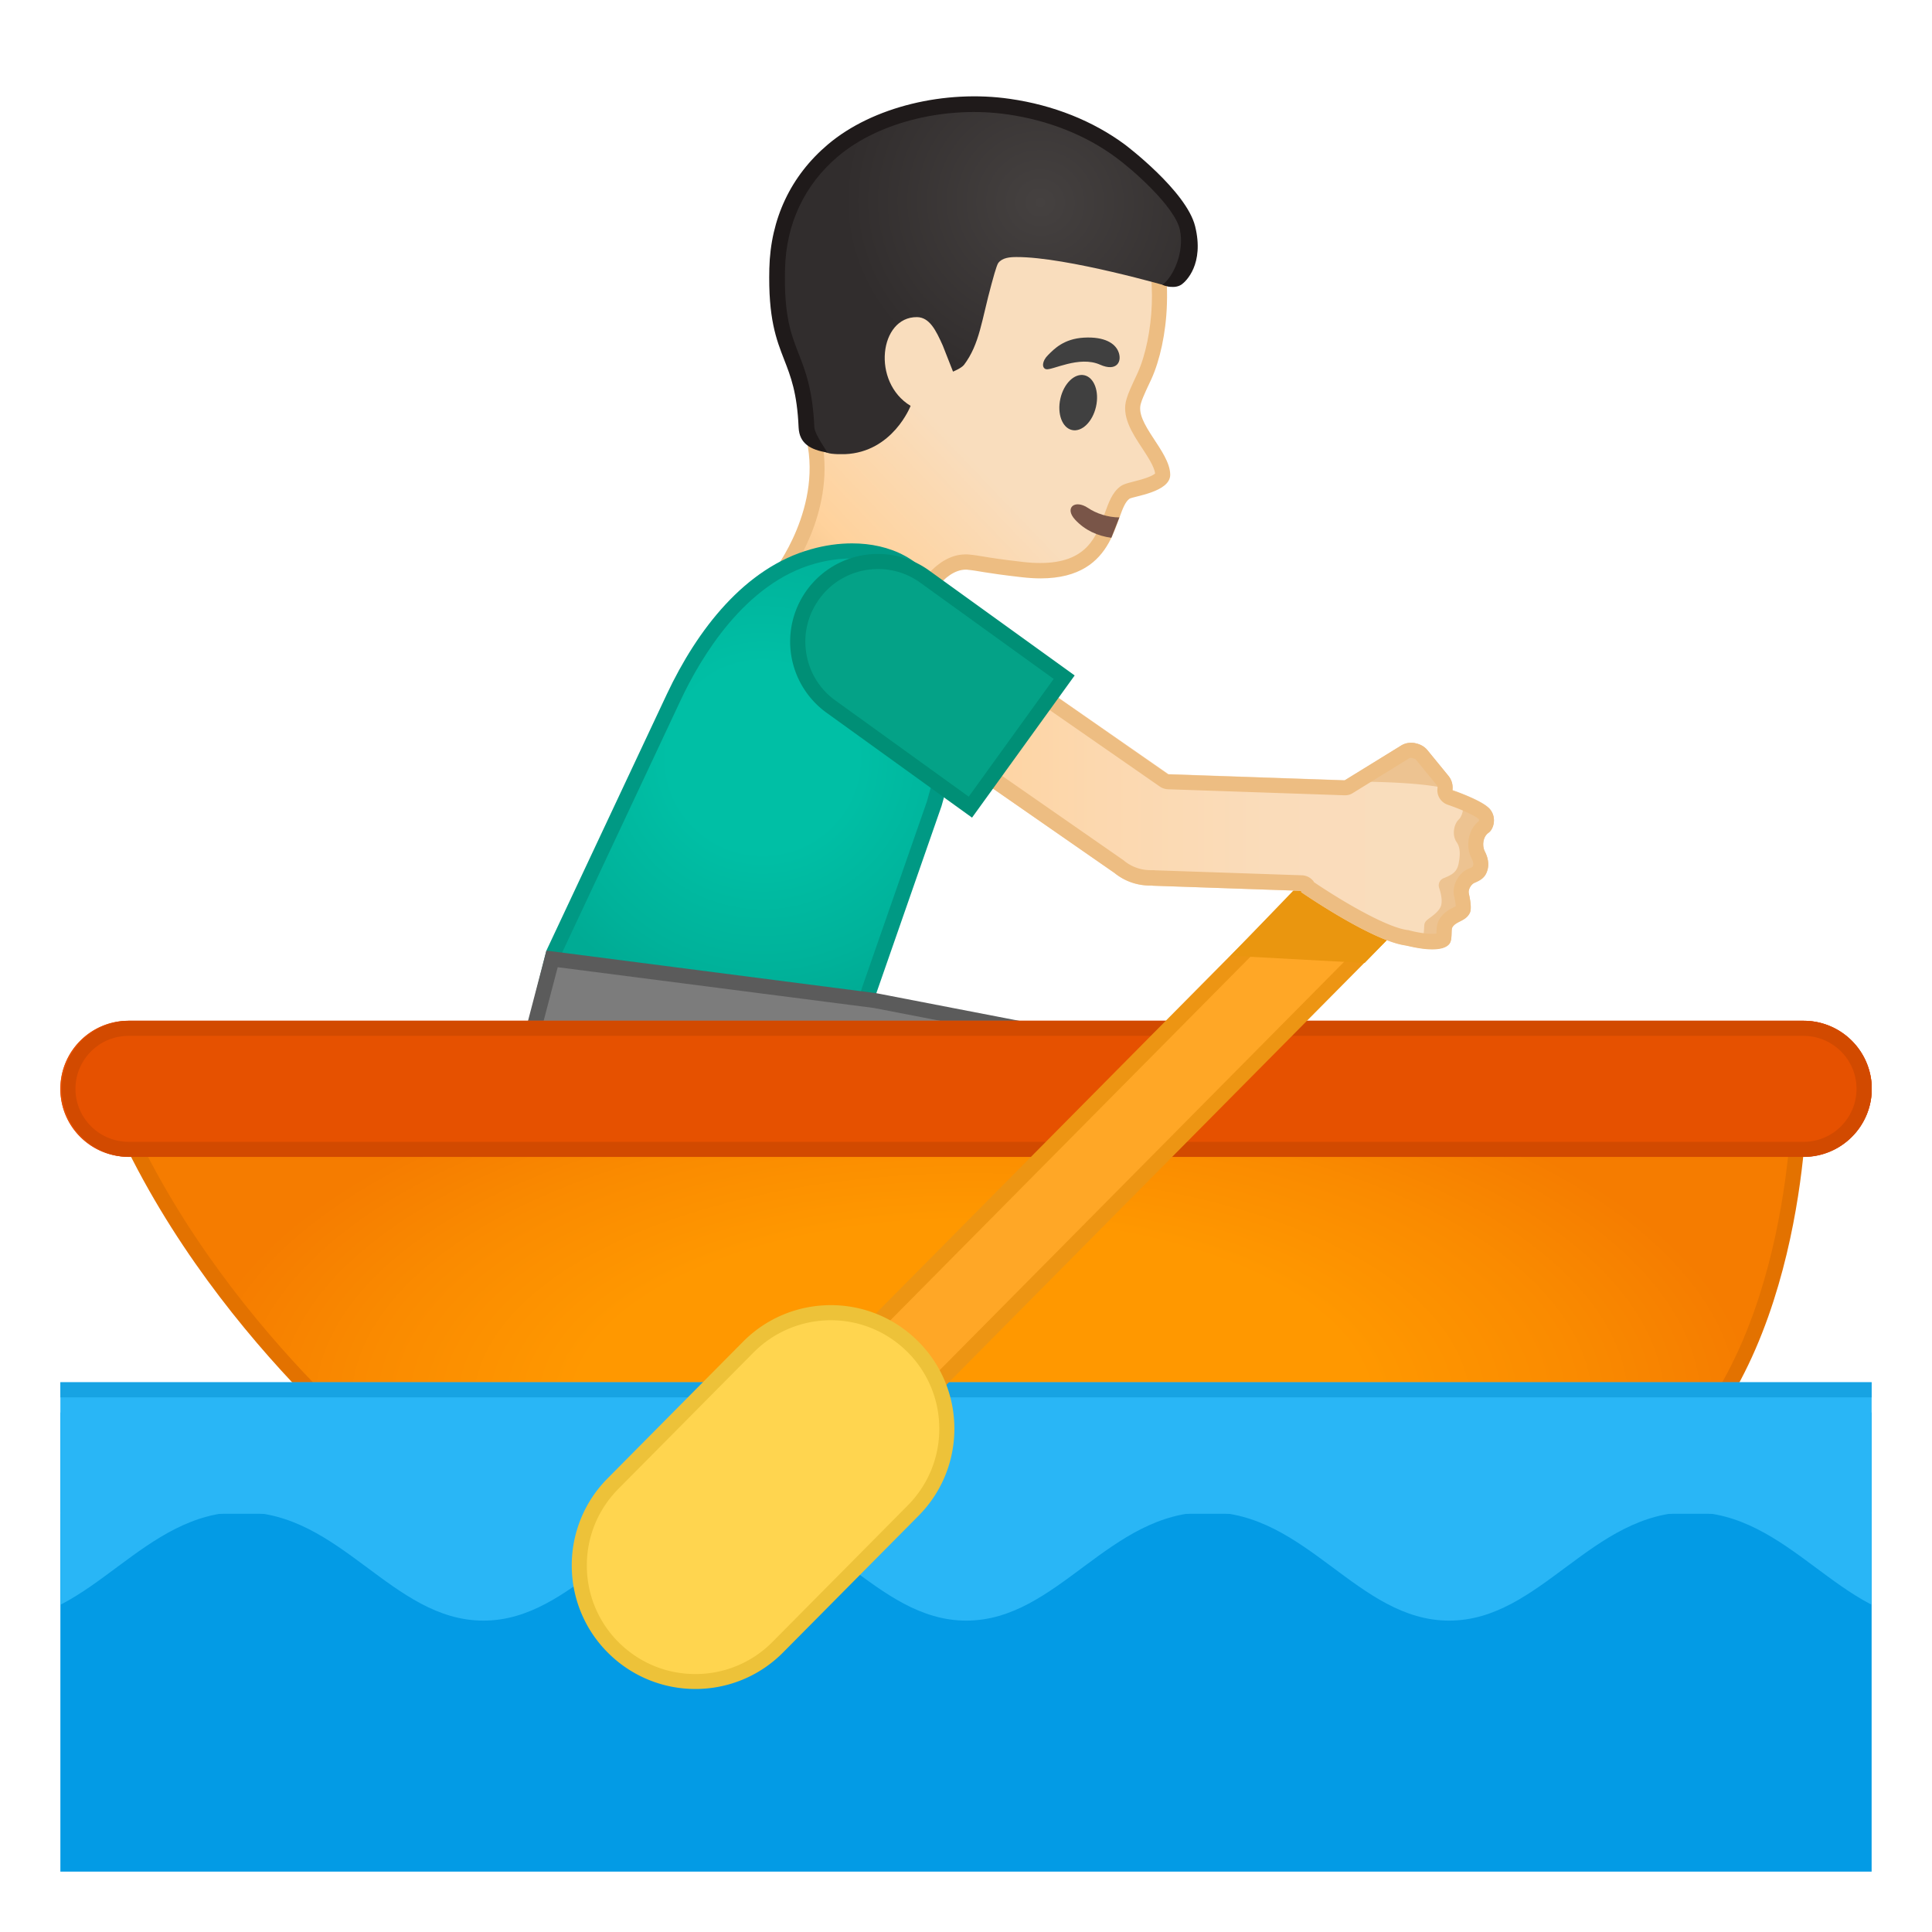 <svg viewBox="0 0 128 128" xmlns="http://www.w3.org/2000/svg" xmlns:xlink="http://www.w3.org/1999/xlink" width="512px" height="512px"><defs><path id="a" d="M4 4h120v120H4z"/></defs><clipPath id="b"><use xlink:href="#a"/></clipPath><g clip-path="url(#b)"><linearGradient id="c" x1="-1132" x2="-1116" y1="-57.978" y2="-25.672" gradientTransform="scale(-1 1) rotate(-19.957 -400.93 -3024.247)" gradientUnits="userSpaceOnUse"><stop stop-color="#F9DDBD" offset=".55"/><stop stop-color="#FFD29C" offset=".831"/><stop stop-color="#EDBD82" offset="1"/></linearGradient><path d="M56.39 43.53c-.52 0-1.05-.14-1.58-.43-3.83-2.05-3.27-4.55-3.13-4.98.46-.62 3.45-4.83 2.13-9.53-1.27-4.57-.33-13.49 1.66-15.65 2.54-2.76 6.86-4.61 10.74-4.61 1.29 0 2.49.2 3.55.59 4.74 1.75 7.25 5.74 7.05 11.25-.06 1.74-.43 3.52-.99 4.75l-.06.13c-.29.61-.57 1.22-.64 1.51-.32.9.33 1.9.96 2.86.46.71.94 1.44.95 2.02.01.5-1.35.84-1.86.97-.34.09-.52.13-.65.23-.41.3-.61.86-.86 1.55-.58 1.61-1.3 3.61-4.74 3.61-.38 0-.78-.02-1.2-.07-1.5-.17-2.17-.29-2.65-.37-.33-.06-.57-.1-.9-.13-.06-.01-.13-.01-.19-.01-1.77 0-2.95 2.29-3.08 2.54-.02.07-1.85 3.77-4.51 3.77z" fill="url(#c)"/><path d="M66.21 8.83c1.23 0 2.37.19 3.38.56 6.11 2.25 6.83 7.71 6.72 10.76-.06 1.68-.41 3.39-.94 4.56l-.06.13c-.33.7-.57 1.23-.66 1.55-.39 1.16.36 2.3 1.02 3.3.38.58.81 1.24.86 1.68-.17.16-.66.35-1.48.55-.38.1-.61.15-.83.31-.53.4-.76 1.04-1.03 1.79-.55 1.54-1.18 3.28-4.27 3.28-.36 0-.74-.02-1.15-.07-1.49-.17-2.15-.28-2.63-.36-.32-.05-.58-.1-.93-.13-.08-.01-.16-.01-.24-.01-2.07 0-3.38 2.53-3.53 2.83-.02.03-1.74 3.46-4.06 3.46-.44 0-.88-.12-1.35-.37-3.31-1.77-3.03-3.84-2.91-4.31.64-.87 3.49-5.14 2.16-9.89-1.22-4.36-.32-13.15 1.54-15.17 2.46-2.66 6.63-4.45 10.39-4.45m0-1c-4.07 0-8.49 1.93-11.11 4.77-2.22 2.41-3.04 11.57-1.77 16.12 1.34 4.79-2.1 9.16-2.1 9.16s-1.25 3.2 3.35 5.66c.64.34 1.25.49 1.82.49 3.01 0 4.96-4.02 4.96-4.02s1.12-2.27 2.63-2.27c.05 0 .09 0 .14.01.79.08 1.01.2 3.54.49.45.05.87.08 1.26.08 5.24 0 4.85-4.49 5.89-5.27.22-.17 2.73-.43 2.71-1.61-.02-1.56-2.4-3.42-1.93-4.75.09-.35.61-1.42.68-1.57.56-1.23.97-3.05 1.03-4.94.19-5.2-2.02-9.76-7.38-11.74-1.16-.41-2.42-.61-3.72-.61z" fill="#EDBD82"/><path d="M73.63 35.63c-.91-.12-1.76-.5-2.41-1.21-.71-.78-.01-1.35.86-.77.53.36 1.31.63 2.08.63l-.53 1.35z" fill="#795548"/><ellipse transform="rotate(-77.297 71.434 26.682)" cx="71.44" cy="26.68" rx="1.86" ry="1.21" fill="#404040"/><path d="M72.88 24.16c1.12.5 1.5-.23 1.2-.9-.22-.5-.88-.97-2.28-.89-1.32.08-1.95.74-2.36 1.15-.41.4-.43.86-.14.94.39.1 2.19-.92 3.58-.3z" fill="#404040"/><radialGradient id="d" cx="-1229.1" cy="-67.978" r="12.568" gradientTransform="matrix(-1.012 -.232 -.229 .974 -1190.5 -205.52)" gradientUnits="userSpaceOnUse"><stop stop-color="#454140" offset="0"/><stop stop-color="#312D2D" offset="1"/></radialGradient><path d="M63.14 24.62l-.68-1.73c-.45-1-.87-1.87-1.71-1.88-2.49-.02-3.02 4.31-.42 5.88 0 0-1.18 3.07-4.35 3.2-.33.01-.62 0-.88-.03-.83-.09-1.33-.85-1.37-1.68-.23-5.17-2.09-4.56-1.94-10.5.2-8.15 8.27-11.79 15.04-10.82 2.64.38 5.24 1.35 7.4 2.94.92.66 4.04 3.27 4.45 5.1.52 2.35-1.15 3.91-1.15 3.91s-6.85-1.99-10.18-1.98c-.44 0-.94.04-1.21.39-.12.15-.4 1.22-.45 1.4-.66 2.4-.78 3.97-1.82 5.35-.18.23-.73.45-.73.45z" fill="url(#d)"/><path d="M54.85 9.57c2.98-2.52 7.79-3.64 12.06-3.02 2.87.41 5.5 1.46 7.62 3.03.04.03 4.07 3.07 4.65 5.41.62 2.51-.61 3.66-.9 3.86-.51.35-1.27.02-1.27.02.72-.51 1.48-2.18 1.16-3.65-.35-1.58-3.24-4.07-4.25-4.8-1.99-1.47-4.46-2.45-7.16-2.84-3.99-.58-8.48.45-11.24 2.78-2.22 1.88-3.44 4.46-3.51 7.46-.08 3.1.4 4.33.91 5.63.45 1.16.92 2.37 1.03 4.83.02.53.93 1.72.85 1.7-1.1-.18-1.84-.59-1.89-1.66-.1-2.3-.52-3.37-.96-4.5-.52-1.34-1.06-2.72-.98-6.03.08-3.3 1.42-6.14 3.88-8.22z" fill="#1F1A1A"/></g><g clip-path="url(#b)"><radialGradient id="e" cx="50.528" cy="50.201" r="17.081" gradientUnits="userSpaceOnUse"><stop stop-color="#00BFA5" offset=".364"/><stop stop-color="#00B29A" offset=".812"/><stop stop-color="#00AB94" offset="1"/></radialGradient><path d="M36.1 65.44l.59-2.34 7.95-16.9c1.67-3.55 4.62-8.05 9.23-9.33.88-.24 1.75-.37 2.59-.37 1.49 0 4.17.41 5.49 3.14l2.38 4.94-2.44 8.69-4.31 12.37-.42 1.79-21.06-1.99z" fill="url(#e)"/><path d="M56.45 37c1.37 0 3.84.37 5.04 2.86l2.3 4.77-2.38 8.47-4.31 12.37-.03.1-.31 1.32L36.72 65l.43-1.69 7.94-16.91c1.33-2.83 4.25-7.77 8.91-9.06.83-.23 1.65-.34 2.45-.34m0-1c-.89 0-1.81.13-2.72.39-4.38 1.22-7.54 5.33-9.55 9.6L36.2 62.98l-.73 2.91 22.08 2.08.51-2.17 4.32-12.4 2.49-8.87-2.46-5.11C61.25 37.04 58.96 36 56.45 36z" fill="#009984"/></g><g clip-path="url(#b)"><path fill="#7C7C7C" d="M35.14 72.23V69l1.43-5.47 21.41 2.76 15.81 3.06v2.88z"/><path d="M36.95 64.08l20.94 2.7 15.4 2.98v1.97H35.64v-2.66l1.31-4.99m-.75-1.1l-1.56 5.96v3.79h39.65v-3.79L58.05 65.8 36.2 62.98z" fill="#5B5B5B"/></g><g clip-path="url(#b)"><radialGradient id="f" cx="64.383" cy="92.888" r="52.144" gradientTransform="matrix(1 0 0 .461 0 50.116)" gradientUnits="userSpaceOnUse"><stop stop-color="#FF9800" offset=".5"/><stop stop-color="#FA8B00" offset=".765"/><stop stop-color="#F57C00" offset=".995"/></radialGradient><path d="M7.61 73.15H119.2s-.13 17.86-10.14 24.98h-81.9s-13.2-9.91-19.55-24.98z" fill="url(#f)" stroke="#E37200" stroke-miterlimit="10"/><path d="M119.49 76.64H8.51c-2.49 0-4.51-2.01-4.51-4.5s2.02-4.51 4.51-4.51H119.5c2.49 0 4.51 2.02 4.51 4.51a4.517 4.517 0 0 1-4.52 4.5z" fill="#DB5E2C"/><path d="M119.49 76.64H8.51c-2.49 0-4.51-2.01-4.51-4.5s2.02-4.51 4.51-4.51H119.5c2.49 0 4.51 2.02 4.51 4.51a4.517 4.517 0 0 1-4.52 4.5z" fill="#E65100"/><path d="M119.49 68.63c1.93 0 3.51 1.57 3.51 3.51 0 1.93-1.57 3.51-3.51 3.51H8.51C6.57 75.64 5 74.07 5 72.14s1.57-3.51 3.51-3.51h110.98m0-1H8.51a4.511 4.511 0 0 0 0 9.02H119.5c2.49 0 4.51-2.02 4.51-4.51a4.526 4.526 0 0 0-4.52-4.51z" fill="#D24A00"/></g><path clip-path="url(#b)" fill="#039BE5" d="M0 93.58h127.93V128H0z"/><g clip-path="url(#b)"><g fill="#29B6F6"><path d="M.03 107.36c6.06 0 9.43-7.19 16-7.19h-16v7.19zM16.03 100.18c6.57 0 9.93 7.19 16 7.19s9.43-7.19 16-7.19h-32z"/><path d="M48.02 100.18c6.57 0 9.93 7.19 16 7.19 6.06 0 9.43-7.19 16-7.19h-32z"/><path d="M80.01 100.18c6.57 0 9.93 7.19 16 7.19 6.06 0 9.43-7.19 16-7.19h-32z"/><path d="M112 100.18c6.57 0 9.93 7.19 16 7.19v-7.19h-16z"/></g><path fill="#29B6F6" d="M0 91.58h128v8.71H0z"/><path d="M127 92.58V127H1V92.58h126m1-1H0V128h128V91.58z" fill="#17A3E3"/></g><g clip-path="url(#b)"><path fill="#FFA726" d="M56.377 89.406l33.77-34.097 4.015 3.976L60.39 93.382z"/><path d="M90.15 56.01l3.3 3.27-33.07 33.39-3.3-3.27 33.07-33.39m-.01-1.41L55.66 89.41l4.72 4.68 34.48-34.81-4.72-4.68z" fill="#ED9513"/></g><path clip-path="url(#b)" fill="#EA960F" d="M90.41 63.8l-8.88-.48 9.86-10.24 5.27 4.29z"/><g clip-path="url(#b)"><path d="M46.08 111.41c-2.04 0-3.96-.79-5.41-2.23-3.01-2.98-3.04-7.86-.05-10.88l8.97-9.05a7.648 7.648 0 0 1 5.46-2.28c2.04 0 3.96.79 5.41 2.23 3.01 2.98 3.04 7.86.05 10.88l-8.97 9.05a7.63 7.63 0 0 1-5.46 2.28z" fill="#FFD54F"/><path d="M55.04 87.47c1.91 0 3.7.74 5.06 2.08a7.16 7.16 0 0 1 2.13 5.08c.01 1.92-.73 3.73-2.08 5.1l-8.97 9.05a7.163 7.163 0 0 1-5.11 2.13c-1.91 0-3.7-.74-5.06-2.08a7.16 7.16 0 0 1-2.13-5.08c-.01-1.92.73-3.73 2.08-5.1l8.97-9.05a7.205 7.205 0 0 1 5.11-2.13m0-1c-2.11 0-4.22.81-5.82 2.43l-8.97 9.05c-3.18 3.21-3.16 8.4.06 11.58a8.172 8.172 0 0 0 5.76 2.37c2.11 0 4.22-.81 5.82-2.43l8.97-9.05c3.18-3.21 3.16-8.4-.06-11.58a8.138 8.138 0 0 0-5.76-2.37z" fill="#EDC239"/></g><g clip-path="url(#b)"><path fill="none" d="M98.2 55.83l-1.69-.69"/><path d="M88.42 53.59c-.36-.59-.18-1.36.41-1.73l4.01-2.47c.59-.36 1.36-.18 1.73.41.36.59.18 1.36-.41 1.73L90.14 54c-.59.37-1.36.18-1.72-.41z" fill="#EDC391"/><path d="M95.78 53.16c-.54.44-1.33.36-1.76-.18l-1.39-1.7c-.44-.54-.36-1.33.18-1.76.54-.44 1.33-.36 1.76.18l1.39 1.7c.44.53.36 1.32-.18 1.76z" fill="#EDC391"/></g><g clip-path="url(#b)"><path d="M90.75 53.29l-1.69 5.89 3.7 3.34s2.68.82 3.28-.03c.2-.28.08-.9.18-1.07.25-.43.88-.39 1.16-.96.14-.28.01-.93-.07-1.3-.05-.24.15-.59.37-.69.48-.2.72-.39.85-.79.14-.41.06-.86-.15-1.27-.21-.4-.13-1 .24-1.26.32-.22.56-.96.11-1.53-.5-.63-2.77-1.37-2.77-1.37l-5.21 1.04z" fill="#EDC391"/></g><linearGradient id="g" x1="61.764" x2="96.935" y1="53.006" y2="53.006" gradientUnits="userSpaceOnUse"><stop stop-color="#FFD29C" offset="0"/><stop stop-color="#FFD39E" offset=".024"/><stop stop-color="#FCD8AF" offset=".316"/><stop stop-color="#FADCBA" offset=".629"/><stop stop-color="#F9DDBD" offset="1"/></linearGradient><path d="M96.65 54.29c.2-.19.45-.78.15-1.52-.37-.91-5.45-.99-7.5-.99v-.08l-11.88-.41L66 43.36l-4.23 6.09 12.08 8.39c.69.56 1.57.87 2.52.83v.01l9.86.34-.02.08s7.28 5.04 8.05 3.13c.06-.15.09-.68.1-.9.01-.25.15-.36.36-.51.33-.24.7-.54.77-.88s-.03-.78-.15-1.14a.51.51 0 0 1 .31-.62c.54-.22.88-.39.99-.98.09-.47.14-1.01-.13-1.4-.31-.43-.22-1.16.14-1.51z" clip-path="url(#b)" fill="url(#g)"/><g clip-path="url(#b)"><path d="M66.24 44.75l10.6 7.36c.16.11.34.17.54.18l11.7.4h.03c.19 0 .37-.05.52-.15l3.73-2.3c.02-.01.05-.03.11-.03.02 0 .04 0 .06.01h.01c.01 0 .02.01.02.01.03.01.06.02.09.02.05.01.12.03.15.07l1.39 1.7c.04.05.06.12.05.2-.07.47.21.93.66 1.09 1.27.44 1.93.82 2.06.95.04.05.03.11.02.14-.7.55-.91 1.64-.48 2.48.1.19.13.37.09.49-.01.03-.02.05-.02.05-.01.01-.06.05-.26.13-.69.28-1.13 1.12-.97 1.83.08.35.1.55.11.66-.05.03-.12.06-.17.09-.26.13-.66.34-.92.78-.17.29-.18.59-.19.86v.08c-.07.01-.16.02-.28.02-.53 0-1.18-.14-1.52-.23-.04-.01-.07-.02-.11-.02-1.53-.2-4.76-2.19-6.2-3.17-.01-.01-.02-.02-.02-.04a1.01 1.01 0 0 0-.78-.42l-9.74-.33c-.05-.01-.1-.01-.15-.01h-.15c-.63 0-1.25-.22-1.73-.61-.02-.02-.04-.03-.06-.05l-11.25-7.82 3.06-4.42m-.25-1.39l-4.23 6.09 12.08 8.39c.65.53 1.48.83 2.36.83h.15v.01l9.86.34-.02.08s4.69 3.24 6.94 3.54c.42.1 1.13.26 1.76.26.5 0 .95-.1 1.15-.38s.08-.9.18-1.07c.25-.43.88-.39 1.16-.96.14-.28.01-.93-.07-1.3-.05-.24.15-.59.37-.69.48-.2.72-.39.85-.79.14-.41.06-.86-.15-1.27-.21-.4-.13-1 .24-1.26.32-.22.56-.96.11-1.53-.39-.5-1.91-1.07-2.51-1.28.05-.34-.03-.69-.26-.97l-1.39-1.7c-.19-.23-.45-.36-.72-.42-.04-.01-.08-.03-.12-.04h-.03c-.08-.01-.16-.02-.24-.02-.22 0-.44.05-.64.18l-3.73 2.3-11.7-.4-11.4-7.94z" fill="#EDBD82"/></g><g clip-path="url(#b)"><path d="M55.06 46.82c-1.15-.83-1.91-2.06-2.14-3.46s.11-2.8.94-3.96c1-1.38 2.61-2.2 4.31-2.2 1.12 0 2.19.35 3.1 1l9.23 6.66-6.21 8.61-9.23-6.65z" fill="#04A287"/><path d="M58.17 37.7c1.01 0 1.98.31 2.81.91l8.83 6.37-5.63 7.8-8.83-6.37a4.748 4.748 0 0 1-1.93-3.13c-.21-1.27.1-2.54.85-3.58.89-1.25 2.35-2 3.9-2m0-1a5.809 5.809 0 0 0-3.41 10.52l9.64 6.95 6.8-9.42-9.64-6.95a5.783 5.783 0 0 0-3.39-1.1z" fill="#008F76"/></g></svg>